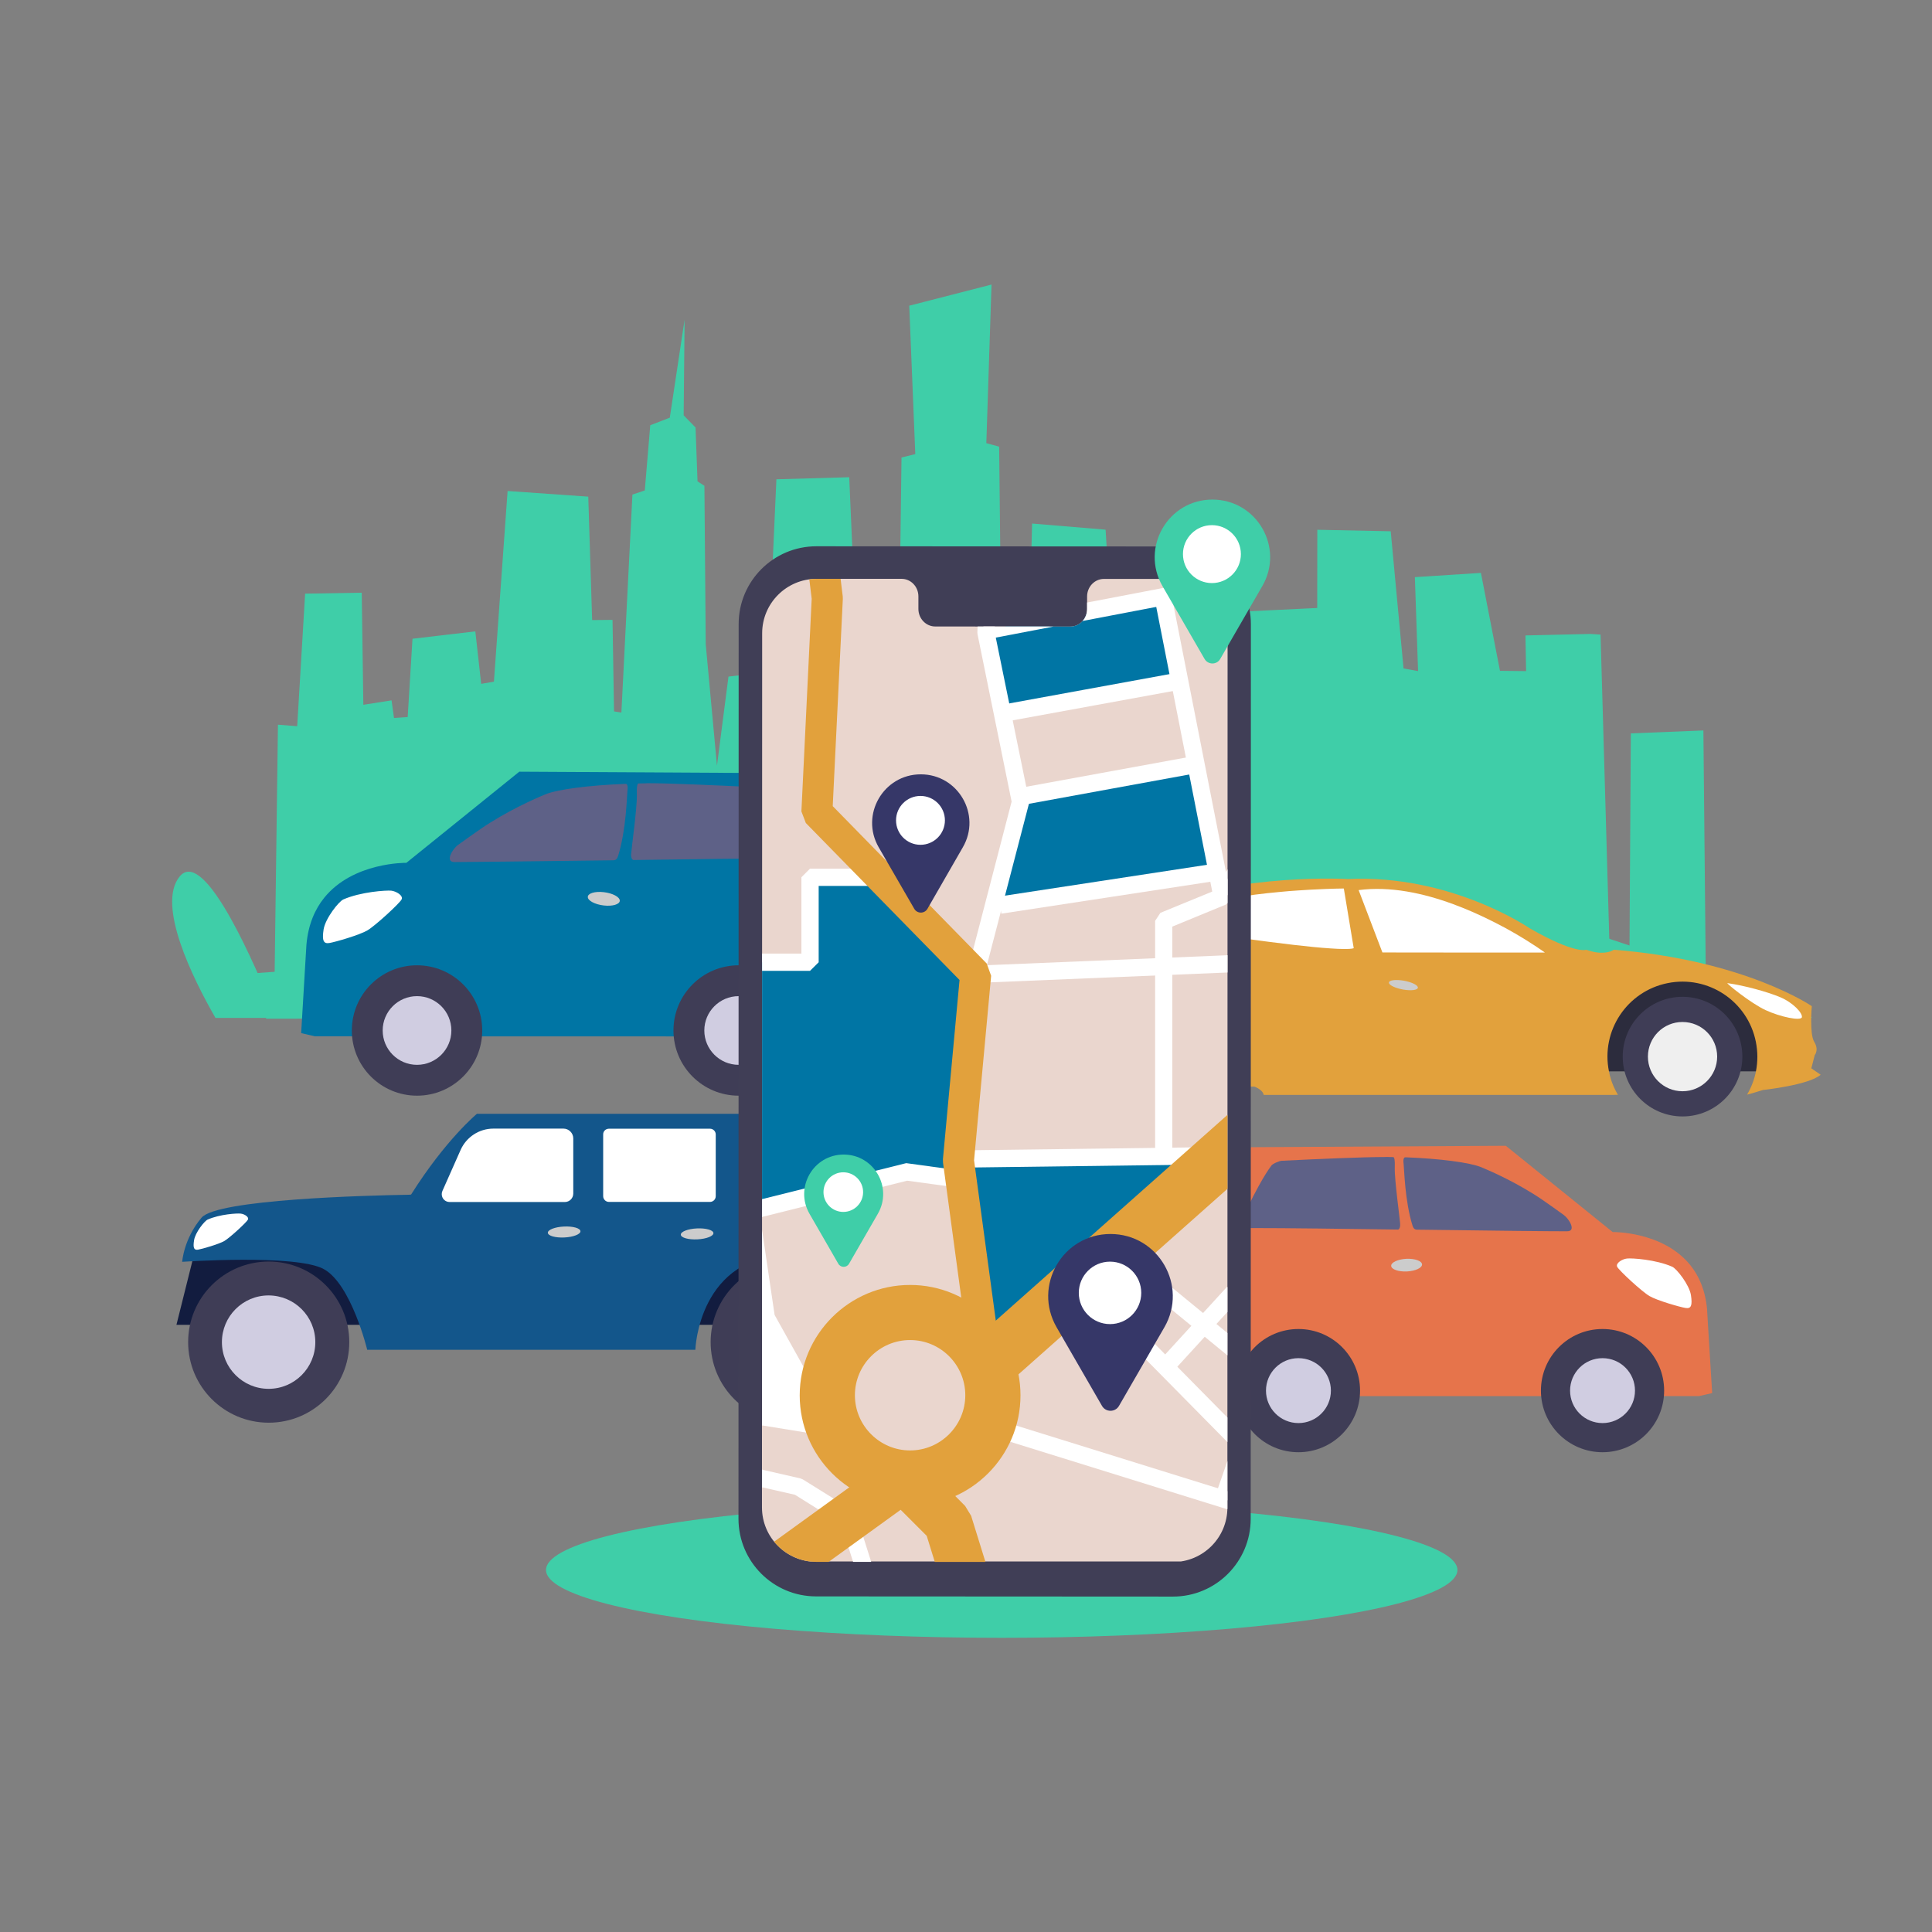 <?xml version="1.0" encoding="utf-8"?>
<!-- Generator: Adobe Illustrator 17.0.0, SVG Export Plug-In . SVG Version: 6.00 Build 0)  -->
<!DOCTYPE svg PUBLIC "-//W3C//DTD SVG 1.1//EN" "http://www.w3.org/Graphics/SVG/1.1/DTD/svg11.dtd">
<svg version="1.1" id="Layer_1" xmlns:x="http://ns.adobe.com/Extensibility/1.0/" xmlns:i="http://ns.adobe.com/AdobeIllustrator/10.0/" xmlns:graph="http://ns.adobe.com/Graphs/1.0/"
	 xmlns="http://www.w3.org/2000/svg" xmlns:xlink="http://www.w3.org/1999/xlink" xmlns:a="http://ns.adobe.com/AdobeSVGViewerExtensions/3.0/"
	 x="0px" y="0px" width="2047.7px" height="2048px" viewBox="0 0 2047.7 2048" style="enable-background:new 0 0 2047.7 2048;"
	 xml:space="preserve">
<rect x="0" y="0" width="2047.7" height="2048" fill="#808080" stroke="none"/>
<style type="text/css">
	.st0{fill:#3FCEA8;}
	.st1{fill:#3F3D56;}
	.st2{fill:#E6744B;}
	.st3{fill:#D0CDE1;}
	.st4{fill:#CCCCCC;}
	.st5{fill:#FFFFFF;}
	.st6{fill:#5E6187;}
	.st7{fill:#0075A4;}
	.st8{fill:#121C3F;}
	.st9{fill:#13568B;}
	.st10{fill:#F26914;}
	.st11{fill:#2C2C3D;}
	.st12{fill:#E2A13C;}
	.st13{fill:#EFEFEF;}
	.st14{fill:#878787;}
	.st15{fill:#403E56;}
	.st16{clip-path:url(#SVGID_2_);}
	.st17{fill:#EAD6CE;}
	.st18{fill:#3FCEA8;}
	.st19{fill:#363768;}
</style>
<g>
	<ellipse class="st0" cx="1061.7" cy="1664" rx="483" ry="71.9"/>
	<path class="st0" d="M190.4,929c23.7-28.8,70.3,71,97.4,136.8c1.2-2.1,2.6-4.2,4.1-6.3c-0.5-47.3,4.2-99,28.9-85.4
		c16.7,9.3,15.7,29.4,8.6,52.6c86.9-54.8,266.9-83.1,362.3-61.8c122.6,27.3,279.8,140.3,438.1,20.5
		c229.5-173.6,790.9,93.3,790.9,93.3l-1638.8,1c0.1-0.3,0.2-0.6,0.2-0.8h-53.7C204.1,1036.6,165.8,959,190.4,929z"/>
	<polygon class="st0" points="255.7,1078.6 262.7,1032 291.1,1030 294.6,768.1 315,769.7 323.4,629.2 383.4,628.2 385.1,747 
		415,742.3 417.6,761 432.1,760 437.2,677 503.8,669.2 510,724.8 523.5,722.5 538,520.4 623.5,526.4 627.6,657.2 649.2,657 
		650.8,754 658.6,755.2 670.3,524.2 683.4,519.8 689.2,450.7 709.9,442.7 725.6,338.8 724.6,440.2 737.2,453.1 739.3,510.2 
		746.6,514.9 748,682.9 759.9,811.5 772.1,717.1 813.7,712.3 822.9,508 900.1,505.8 913.5,817.3 928.2,815.1 929.7,685.5 953,678.3 
		955.5,484.9 970.1,481.3 963.7,324 1050.9,301.6 1045.4,469.7 1059,473.4 1060.8,643.5 1070.1,644.7 1078.1,715.9 1089.8,717.4 
		1093.9,554.9 1171.8,561.4 1184,760.2 1193.2,761.3 1197.1,647 1256.4,645.4 1262.3,738 1277.1,740.5 1288.7,853.6 1307.7,853.4 
		1311.8,885.1 1320.5,887.4 1323.1,647.9 1396.1,644.4 1396.2,561.5 1474,563.1 1487.6,708.5 1503,711.3 1499.6,611.7 1569.6,607.2 
		1589.8,711 1617.5,711.3 1616.8,673.5 1685.6,671.9 1696.4,672.6 1707.3,1051.8 1708.9,1047.2 1726.8,1049.6 1728.5,777.3 
		1805.4,774.2 1808,1039.1 1867,1043.3 1866.4,1061.2 1888.4,1063.7 1888.1,1077.5 255.7,1078.6 	"/>
	<g>
		
			<rect x="1259.5" y="1473.9" transform="matrix(-1 1.703819e-004 -1.703819e-004 -1 2586.685 2958.385)" class="st1" width="67.5" height="10.7"/>
		<path class="st2" d="M1814.7,1476.5l-13.9,3.2l-529,0.1l-4.8-11.1c-8.3-19-11.1-40-8.2-60.5c2.3-15.3,8-30.5,21-37.1l45.9-155.2
			l270.3-1.5l113.2,91.4c0,0,53.4-0.9,82.4,35.2c9.2,11.4,15.9,26.6,17.7,46.7l1.1,18.8L1814.7,1476.5z"/>
		<circle class="st1" cx="1698.5" cy="1473.9" r="65.3"/>
		<circle class="st3" cx="1698.5" cy="1473.9" r="34.4"/>
		<circle class="st1" cx="1376.2" cy="1473.9" r="65.3"/>
		<circle class="st3" cx="1376.2" cy="1473.9" r="34.4"/>
		<g>
			<path class="st4" d="M1507.2,1340.1c0.2,3.7-7,7-16,7.5c-9,0.4-16.5-2.2-16.7-5.9c-0.2-3.7,7-7,16-7.5
				C1499.6,1333.8,1507,1336.4,1507.2,1340.1z"/>
		</g>
		<path class="st5" d="M1772.4,1342.6c4.7,2.1,18,19,19.8,30c1.7,11.1,0.2,14.7-5.7,13.7c-5.8-0.9-30.2-7.9-38.2-12.6
			c-8.1-4.7-32.5-27.3-34.3-31.1c-1.7-3.8,5.2-8.1,10.4-8.7C1729.6,1333.3,1754.9,1334.9,1772.4,1342.6z"/>
		<path class="st4" d="M1285.1,1421.9c-0.3,5.2-4.8,8.8-9.9,8.1l0,0c-5.1-0.7-9-5.5-8.6-10.6l1.5-21.7c0.4-5.2,4.8-8.8,9.9-8.1l0,0
			c5.1,0.7,9,5.5,8.6,10.6L1285.1,1421.9z"/>
		<path class="st6" d="M1501.9,1303.3c-2.4,0-3.9-1.3-4.8-4.3c-8.2-26.3-8.8-60.4-9.4-65c-0.4-3.2-0.4-5.6,0.5-6.7
			c0.3-0.5,0.8-0.7,1.5-0.7c36.5,1.4,68.2,5.5,80.5,10.6c10.8,4.5,38.7,16.8,64.6,34.5c7.3,5,15.1,10.6,22.7,16.1
			c5.5,4,13.6,17.2,3.5,17.2C1656.4,1305.2,1582.8,1304.4,1501.9,1303.3L1501.9,1303.3z"/>
		<path class="st6" d="M1472.6,1226.3c1.4,0,2.8,0.1,4.3,0.1c0.9,0.5,1.7,2.7,1.4,11.4c-0.4,12.3,5.5,54.4,5.7,59.5
			c0.3,5.1-2.1,5.9-2.1,5.9c-57.5-0.8-115.5-1.6-157.1-1.6c-6,0-7.6-5.1-7-7.5c1.4-5.7,3.1-10.9,5.1-15.2c5.5-12,16.7-33,24.6-43.5
			c1.5-2.1,8.6-5,10.8-5.1c39.9-2,87.6-4,109.3-4C1469.4,1226.2,1471,1226.2,1472.6,1226.3z"/>
	</g>
	<g>
		<rect x="835" y="1092.2" class="st1" width="71.3" height="11.3"/>
		<path class="st7" d="M319.2,1095l14.7,3.4l559.4,0.1l5-11.7c8.8-20.1,11.8-42.3,8.7-64c-2.4-16.2-8.5-32.3-22.2-39.2l-48.5-164.1
			l-285.9-1.6l-119.7,96.6c0,0-56.5-1-87.2,37.2c-9.7,12.1-16.8,28.1-18.7,49.4l-1.2,19.9L319.2,1095z"/>
		<circle class="st1" cx="442" cy="1092.2" r="69.1"/>
		<circle class="st3" cx="442" cy="1092.2" r="36.4"/>
		<circle class="st1" cx="782.9" cy="1092.2" r="69.1"/>
		<circle class="st3" cx="782.9" cy="1092.2" r="36.4"/>
		<g>
			<path class="st4" d="M623,950.7c0,3.9,7.5,7.9,16.9,9c9.3,1.1,17-1.2,17-5.1c0-3.9-7.5-7.9-16.9-9
				C630.6,944.5,623,946.8,623,950.7z"/>
		</g>
		<path class="st5" d="M363.9,953.3c-4.9,2.2-19,20-20.9,31.7c-1.8,11.7-0.2,15.5,6,14.5c6.2-1,31.9-8.4,40.4-13.4
			c8.5-5,34.4-28.9,36.3-32.9c1.8-4-5.5-8.5-11-9.2C409.2,943.5,382.4,945.2,363.9,953.3z"/>
		<path class="st4" d="M879.2,1037.2c0.4,5.5,5.1,9.3,10.5,8.5l0,0c5.4-0.7,9.5-5.8,9.1-11.2l-1.5-22.9c-0.4-5.5-5.1-9.3-10.5-8.5
			l0,0c-5.4,0.7-9.5,5.8-9.1,11.2L879.2,1037.2z"/>
		<path class="st6" d="M650,911.8c2.6,0,4.1-1.4,5.1-4.5c8.7-27.8,9.3-63.8,9.9-68.7c0.4-3.4,0.4-5.9-0.5-7.1
			c-0.4-0.5-0.9-0.8-1.6-0.7c-38.6,1.5-72.2,5.8-85.1,11.2c-11.4,4.7-40.9,17.8-68.3,36.5c-7.7,5.3-15.9,11.2-24,17
			c-5.8,4.2-14.4,18.2-3.7,18.2C486.6,913.8,564.4,912.9,650,911.8L650,911.8z"/>
		<path class="st6" d="M681,830.3c-1.5,0-3,0.1-4.5,0.1c-1,0.5-1.8,2.8-1.5,12c0.4,13-5.8,57.5-6.1,62.9c-0.3,5.4,2.2,6.2,2.3,6.2
			c60.8-0.8,122.1-1.7,166.1-1.7c6.4,0,8-5.4,7.4-7.9c-1.5-6-3.3-11.6-5.4-16.1c-5.8-12.7-17.7-34.9-26-46
			c-1.6-2.2-9.1-5.3-11.5-5.4c-42.2-2.1-92.6-4.3-115.5-4.3C684.4,830.3,682.6,830.3,681,830.3z"/>
	</g>
	<g>
		<polygon class="st8" points="942.1,1404.2 187,1404.2 207.8,1321 336.2,1286.9 942.1,1302.8 		"/>
		<circle class="st1" cx="284.8" cy="1422.5" r="85.4"/>
		<path class="st3" d="M334.2,1422.5c0,27.3-22.1,49.5-49.5,49.5c-27.3,0-49.5-22.2-49.5-49.5c0-27.3,22.1-49.5,49.5-49.5
			C312.1,1373.1,334.2,1395.2,334.2,1422.5z"/>
		<circle class="st1" cx="838.6" cy="1422.5" r="85.4"/>
		<path class="st3" d="M888,1422.5c0,27.3-22.1,49.5-49.5,49.5c-27.3,0-49.5-22.2-49.5-49.5c0-27.3,22.1-49.5,49.5-49.5
			C865.9,1373.1,888,1395.2,888,1422.5z"/>
		<path class="st9" d="M954.4,1287l-0.1-2.8v-0.2l-1.6-8.3c-1.6-9.8-3.2-18.4-4.9-25.1l-13.6-70.1H505.5c0,0-33.1,27.3-69.8,85.6
			l-2.3,0.2c-43.8,0.7-203.4,4.8-219.8,24.3c-19,22.6-20.5,46.8-20.5,46.8s120.9-8.4,150.1,7.7c29.2,16.1,46,85.5,46,85.5H737
			c0,0,3-101.1,102.6-101.2c95.7-0.1,98.3,100.8,98.3,100.8h30.3C968.3,1430.1,962.6,1344.7,954.4,1287z"/>
		<path class="st5" d="M598.7,1274H476.5c-4.6,0-8.3-3.7-8.3-8.3c0-1.2,0.2-2.3,0.7-3.4l19.3-43.5c6.1-13.7,19.7-22.6,34.7-22.6
			h74.3c5.7,0,10.4,4.7,10.4,10.4l0,0v58.4C607.6,1270,603.6,1274,598.7,1274L598.7,1274z"/>
		<path class="st5" d="M645.4,1196.3h107.1c3.4,0,6.1,2.8,6.1,6.1v65.4c0,3.4-2.8,6.1-6.1,6.1H645.4c-3.4,0-6.1-2.8-6.1-6.1v-65.4
			C639.2,1199,642,1196.3,645.4,1196.3z"/>
		<path class="st5" d="M790.7,1196.3h124.4c3.4,0,6.1,2.8,6.1,6.1v65.4c0,3.4-2.8,6.1-6.1,6.1H790.7c-3.4,0-6.1-2.8-6.1-6.1v-65.4
			C784.5,1199,787.3,1196.3,790.7,1196.3z"/>
		<g>
			
				<ellipse transform="matrix(0.999 -4.932393e-002 4.932393e-002 0.999 -63.664 31.077)" class="st4" cx="597.8" cy="1305.5" rx="17.3" ry="5.8"/>
		</g>
		<g>
			
				<ellipse transform="matrix(0.999 -4.932393e-002 4.932393e-002 0.999 -63.591 38.025)" class="st4" cx="738.7" cy="1307.5" rx="17.3" ry="5.8"/>
		</g>
		<path class="st5" d="M220.1,1292.6c-3.4,1.5-13.2,13.8-14.4,21.9c-1.3,8.1-0.1,10.7,4.2,10c4.3-0.7,22-5.8,27.9-9.2
			c5.9-3.5,23.8-20,25-22.7c1.3-2.8-3.8-5.9-7.6-6.3C251.4,1285.8,233,1286.9,220.1,1292.6z"/>
		<path class="st10" d="M960.3,1323.2h-13.7c-2.3,0-4,1.9-3.9,4.1l2.7,45.4c0.1,2.3,2.1,4.1,4.4,4.1h12.1
			C961.3,1367,961.1,1340.4,960.3,1323.2z"/>
	</g>
	<g>
		<polygon class="st11" points="1108.9,1135.5 1878.9,1135.5 1857.8,1050.6 1726.8,1015.8 1108.9,1032.1 		"/>
		<path class="st12" d="M1068.3,1082.5v27.1c0,0,22.9,16.6,24.9,29.6c0,0,32.7,8.3,42.1,8.3c0.9,0,1.8,0,2.7,0.1
			c-1.5-3.9-2.6-7.9-3.4-12.1c-8.6-43,19.3-84.8,62.3-93.3s84.8,19.3,93.3,62.3c2,10.2,2,20.8,0,31c-1.1,5.5-2.8,11-5.1,16.2h44.4
			c0,0,0.4,0.1,1.1,0.4c2.4,1.1,8,3.9,8.8,8.4h367.9l7.5-0.1c-1.6-2.7-3-5.5-4.3-8.3c-2.4-5.3-4.1-10.9-5.2-16.6
			c-8.7-43,19.2-84.9,62.2-93.5c43-8.7,84.9,19.2,93.5,62.2c1,5.2,1.6,10.4,1.6,15.7c0,5.2-0.5,10.5-1.5,15.6
			c-1.7,8.7-4.9,17-9.4,24.7c5.3-1.3,16.7-4.9,16.7-4.9s48.8-5.2,61.3-16.2l-1.9-1.3l-8-5.5l3.6-14c0.4-0.6,0.8-1.2,1.1-1.9
			c1-2.3,1.8-6.7-1.6-12.1c-5.2-8.3-2.6-37.9-2.6-37.9s-70.7-48.8-209.9-59.8c0,0-3.3,2.6-10.2,3.1c-4.7,0.4-10.9-0.2-18.9-3.1
			c0,0-11.4,5.2-60.3-22.9c0,0-83.1-57.2-192.3-52c0,0-112.2-6.8-207.8,30.2c-41.2,15.9-72.6,24.4-94.9,28.9
			c-20.6,4.1-33.6,4.9-39.5,5h-0.1c-1.9,0-3.1,0-3.5,0h-0.2c0,0,0,12.4-0.7,27v0.1c-0.2,5.1-0.6,10.4-1,15.6v0.3
			c-1.2,14.5-3.4,27.6-7.1,30.3L1068.3,1082.5z"/>
		<path class="st5" d="M1440,943.4l25.2,66.1l90.9,0.1h23.4h20.4h17.6h19.9c0,0-12.1-8.9-31.7-20.3c-6.5-3.8-13.8-7.8-21.8-11.8
			c-7.3-3.7-15.2-7.5-23.5-11.1c-6.5-2.8-13.3-5.6-20.2-8.1C1508.8,946.7,1473.3,939,1440,943.4z"/>
		<path class="st5" d="M1297.2,991.7c0,0,38,5.6,74.3,9.8c13.9,1.6,27.5,3,38.6,3.7l1.6,0.1c4.3,0.3,8.3,0.5,11.7,0.5
			c5.4,0.1,9.4-0.1,11.4-0.8l-10.5-63.3c0,0-12.9,0.1-32,1.1l-4.2,0.2c-4,0.2-8.2,0.5-12.5,0.8c-6.2,0.4-12.8,0.9-19.6,1.6
			c-32.8,3-69.9,8.4-93.4,18.1C1212.5,984.3,1297.2,991.7,1297.2,991.7z"/>
		<circle class="st1" cx="1783.3" cy="1119.9" r="63.4"/>
		<circle class="st1" cx="1212.9" cy="1119.9" r="63.4"/>
		<path class="st13" d="M1746.6,1119.9c0,20.3,16.4,36.7,36.7,36.7c20.3,0,36.7-16.5,36.7-36.7c0-20.3-16.4-36.7-36.7-36.7
			C1763,1083.1,1746.6,1099.6,1746.6,1119.9z"/>
		<path class="st13" d="M1176.2,1119.9c0,20.3,16.4,36.7,36.7,36.7c20.3,0,36.7-16.5,36.7-36.7c0-20.3-16.4-36.7-36.7-36.7
			C1192.6,1083.1,1176.2,1099.6,1176.2,1119.9z"/>
		<path class="st5" d="M1830.9,1042c18.2,2.6,42,9.1,55.9,14.9c13.9,5.9,23.8,16.9,23,21.2s-22.8-0.2-38.5-7.5
			C1855.5,1063.3,1828.9,1041.7,1830.9,1042z"/>
		<g>
			<path class="st4" d="M1472.1,1041.4c-0.2,2.6,6.5,5.9,15,7.4c8.5,1.5,15.5,0.6,15.7-2c0.2-2.6-6.5-5.9-15-7.4
				C1479.3,1038,1472.3,1038.8,1472.1,1041.4z"/>
		</g>
		<g>
			<path class="st14" d="M1279,1029.7c-0.6,5.1,5.3,10,13.3,11c7.9,0.9,14.9-2.4,15.5-7.5c0.6-5.1-5.3-10-13.3-11
				C1286.5,1021.2,1279.6,1024.6,1279,1029.7z"/>
			
				<ellipse transform="matrix(-0.993 -0.118 0.118 -0.993 2456.268 2207.966)" class="st4" cx="1293.4" cy="1031.4" rx="19.2" ry="4.8"/>
		</g>
	</g>
	<g>
		<g>
			<g>
				<g>
					<g>
						<g>
							<path class="st15" d="M1243.2,1692.2l-378.2-0.2c-45.5,0-82.3-36.9-82.3-82.4l0.2-948.2c0-45.5,36.9-82.4,82.4-82.4
								l378.2,0.2c45.5,0,82.3,36.9,82.3,82.4l-0.2,948.2C1325.6,1655.3,1288.7,1692.2,1243.2,1692.2z"/>
						</g>
					</g>
				</g>
			</g>
		</g>
	</g>
	<g>
		<defs>
			<path id="SVGID_1_" d="M1243.4,613.6l-73.4,0c-9.8,0-17.8,8.3-17.8,18.6l0,13.3c0,10.3-8,18.6-17.8,18.6L991.2,664
				c-9.8,0-17.8-8.4-17.8-18.6l0-13.3c0-10.3-8-18.6-17.8-18.6l-25.8,0l-64.2,0c-31.9,0-57.8,25.8-57.8,57.7l-0.2,926.4
				c0,31.9,25.8,57.7,57.7,57.8l377.8,0.2c31.9,0,57.8-25.8,57.8-57.7l0.2-926.4C1301.1,639.5,1275.2,613.6,1243.4,613.6z"/>
		</defs>
		<clipPath id="SVGID_2_">
			<use xlink:href="#SVGID_1_"  style="overflow:visible;"/>
		</clipPath>
		<g class="st16">
			<rect x="800.2" y="608" class="st17" width="517.1" height="1047"/>
			<polyline class="st7" points="1024.1,1225 1048.8,1412.7 1264.5,1227.5 			"/>
			<polyline class="st7" points="1049.2,667 1060.7,746.5 1071.5,749.7 1248,718.9 1230.7,636.1 			"/>
			<polyline class="st7" points="1078.9,846 1056.6,954.7 1291.2,923.8 1264.1,807.7 			"/>
			<g>
				<g>
					<g>
						<polygon class="st7" points="933.4,929.8 858.5,929.8 858.5,1019.9 637.5,1019.9 658.2,1147.8 696.7,1147.8 731.4,1303.3 
							961,1242.1 1014,1250.3 1014,1228.3 1034.1,1032.7 						"/>
					</g>
				</g>
				<g>
					<g>
						<polygon class="st5" points="776.6,1297.6 772.2,1279.8 960.5,1232.8 1015.2,1240.3 1012.7,1258.4 961.5,1251.4 						"/>
					</g>
				</g>
				<g>
					<g>
						<polygon class="st5" points="874.5,1521.6 474.1,1456.6 482.3,1406 882.7,1471 						"/>
					</g>
					<g>
						<polygon class="st5" points="384.8,1519.4 359.4,1474.9 699.6,1281.1 712.2,1277.7 781.7,1277.7 807.1,1299.6 821,1393.7 
							868.4,1478.7 823.7,1503.7 774,1414.5 771,1405.8 759.6,1328.9 719,1328.9 						"/>
					</g>
					<g>
						<polygon class="st5" points="1034.5,1041.8 1025.2,1030.4 1072.2,849.6 1036.1,672.4 1035.9,670.3 1043.2,472.8 1055.7,464.6 
							1342.4,576.9 1346.7,580.3 1606.7,967.2 1591.5,977.4 1333.1,592.9 1061,486.3 1054.2,669.8 1090.6,848 1090.5,852.1 
							1046,1023 1458.9,1005.9 1378.3,872.8 1393.9,863.3 1482.6,1009.6 1475.2,1023.5 						"/>
					</g>
					<g>
						<polygon class="st5" points="1044.9,677.8 1041.5,659.8 1288.1,612.6 1469.2,475 1480.3,489.5 1297.5,628.5 1293.6,630.2 
													"/>
					</g>
					<g>
						
							<rect x="1146.2" y="1085.2" transform="matrix(1.288958e-002 1 -1 1.288958e-002 2366.818 55.49)" class="st5" width="18.3" height="282.7"/>
					</g>
					<g>
						<polygon class="st5" points="1242.5,1224.7 1224.3,1224.7 1224.3,976 1229.9,967.5 1289.1,943.2 1309.5,905.8 1312.7,902.4 
							1761.3,627.1 1770.8,642.7 1324.4,916.7 1303.6,954.8 1299.1,958.8 1242.5,982.1 						"/>
					</g>
					<g>
						
							<rect x="1103.7" y="783.5" transform="matrix(0.193 0.981 -0.981 0.193 1797.662 -601.243)" class="st5" width="321.5" height="18.3"/>
					</g>
					<g>
						
							<rect x="1029.8" y="1610.5" transform="matrix(0.955 0.297 -0.297 0.955 544.136 -341.591)" class="st5" width="732.5" height="18.3"/>
					</g>
					<g>
						<polygon class="st5" points="1305.3,1591.7 1288,1585.7 1306.1,1533.7 1151.3,1376.8 1164.3,1363.9 1323.1,1524.9 
							1325.2,1534.3 						"/>
					</g>
					<g>
						<polygon class="st5" points="1529.9,1665 1525.5,1620.8 1184.7,1341.2 1196.3,1327 1540,1609 1543.3,1615.2 1548.1,1663.2 
													"/>
					</g>
					<g>
						
							<rect x="951.9" y="419.6" transform="matrix(0.489 0.872 -0.872 0.489 948.361 -570.362)" class="st5" width="18.3" height="209.4"/>
					</g>
					<g>
						<polygon class="st5" points="1508.4,1590.7 1491.1,1584.9 1508.4,1533.4 1308.1,1382.7 1244.6,1452.1 1231.1,1439.8 
							1300.2,1364.2 1312.4,1363.1 1524.7,1522.8 1527.8,1533 						"/>
					</g>
					<g>
						
							<rect x="1147.3" y="642.8" transform="matrix(0.18 0.984 -0.984 0.18 1674.927 -531.892)" class="st5" width="18.3" height="191.1"/>
					</g>
					<g>
						
							<rect x="1163.2" y="731.5" transform="matrix(0.18 0.984 -0.984 0.18 1775.246 -474.798)" class="st5" width="18.3" height="191.1"/>
					</g>
					<g>
						
							<rect x="1163.8" y="828.1" transform="matrix(0.151 0.989 -0.989 0.151 1926.515 -360.059)" class="st5" width="18.3" height="227.2"/>
					</g>
					<g>
						<polygon class="st5" points="952.3,1807 891.3,1614.8 842.6,1584.3 692.9,1550.2 598.9,1550.2 598.9,1531.9 694,1531.9 
							696,1532.1 848.1,1566.9 850.9,1568 903.9,1601 907.7,1606 969.7,1801.5 						"/>
					</g>
					<g>
						<polygon class="st5" points="722.5,1305.3 689.4,1156.9 658.2,1156.9 649.2,1149.3 628.5,1021.3 637.5,1010.7 849.4,1010.7 
							849.4,929.8 858.5,920.7 933.4,920.7 933.4,939 867.7,939 867.7,1019.9 858.5,1029 648.2,1029 666,1138.7 696.7,1138.7 
							705.6,1145.8 740.4,1301.3 						"/>
					</g>
					<g>
						<g>
							<polygon class="st12" points="1153.8,2317.7 1078.7,1938.7 982.2,1627.8 954.6,1600.2 800.4,1711.7 798.6,1712.9 
								385.3,1961.6 358.9,1917.7 771.3,1669.6 942.3,1545.9 975.4,1548.5 1022.9,1596.1 1029.3,1606.6 1128,1924.8 1128.7,1927.4 
								1204,2307.7 							"/>
						</g>
					</g>
					<g>
						<g>
							<path class="st12" d="M964.6,1595.9c-64.5,0-117-52.5-117-117s52.5-117,117-117s117,52.5,117,117S1029.1,1595.9,964.6,1595.9
								z M964.6,1420.3c-32.3,0-58.5,26.3-58.5,58.5s26.3,58.5,58.5,58.5s58.5-26.3,58.5-58.5S996.9,1420.3,964.6,1420.3z"/>
						</g>
					</g>
					<g>
						<g>
							<polygon class="st12" points="1028.7,1448.2 999.5,1232.4 999.4,1228.6 1017,1038.7 854.1,872.3 849.4,860 860.3,634.6 
								842.2,486.1 874.9,482.1 893.2,632 893.3,634.8 882.6,854.4 1045.8,1021.2 1050.5,1034.2 1032.4,1229.8 1061.4,1443.7 
															"/>
						</g>
					</g>
					<g>
						<g>
							<polygon class="st12" points="1065.8,1468.8 1026.9,1425 1332.8,1153.4 1334.8,1151.9 1839.5,775.2 1842.1,773.4 2180,574.2 
								2227.8,427.5 2283.4,445.6 2232.2,602.9 2219.3,619 1873.2,823 1370.8,1198 							"/>
						</g>
					</g>
				</g>
			</g>
		</g>
	</g>
	<g>
		<path class="st18" d="M1276.7,698.4l-44.6-77.2c-23.5-40.8,5.9-91.7,52.9-91.7h0c47.1,0,76.5,50.9,52.9,91.7l-44.6,77.2
			C1289.7,704.8,1280.4,704.8,1276.7,698.4z"/>
		<circle class="st5" cx="1284.5" cy="587.3" r="30.7"/>
	</g>
	<g>
		<path class="st19" d="M969,963.2L931.3,898c-19.8-34.4,5-77.3,44.6-77.3h0c39.7,0,64.5,43,44.6,77.3L983,963.2
			C979.9,968.6,972.1,968.6,969,963.2z"/>
		<circle class="st5" cx="975.6" cy="869.5" r="25.9"/>
	</g>
	<g>
		<path class="st19" d="M1168,1490.1l-48.1-83.3c-25.4-44,6.3-98.9,57.1-98.9h0c50.8,0,82.5,55,57.1,98.9l-48.1,83.3
			C1182,1497,1172,1497,1168,1490.1z"/>
		<circle class="st5" cx="1176.5" cy="1370.3" r="33.1"/>
	</g>
	<g>
		<path class="st18" d="M888.5,1339.4l-30.5-52.9c-16.1-27.9,4-62.8,36.2-62.8h0c32.2,0,52.3,34.9,36.2,62.8l-30.5,52.9
			C897.4,1343.8,891,1343.8,888.5,1339.4z"/>
		<circle class="st5" cx="893.8" cy="1263.5" r="21"/>
	</g>
</g>
</svg>
